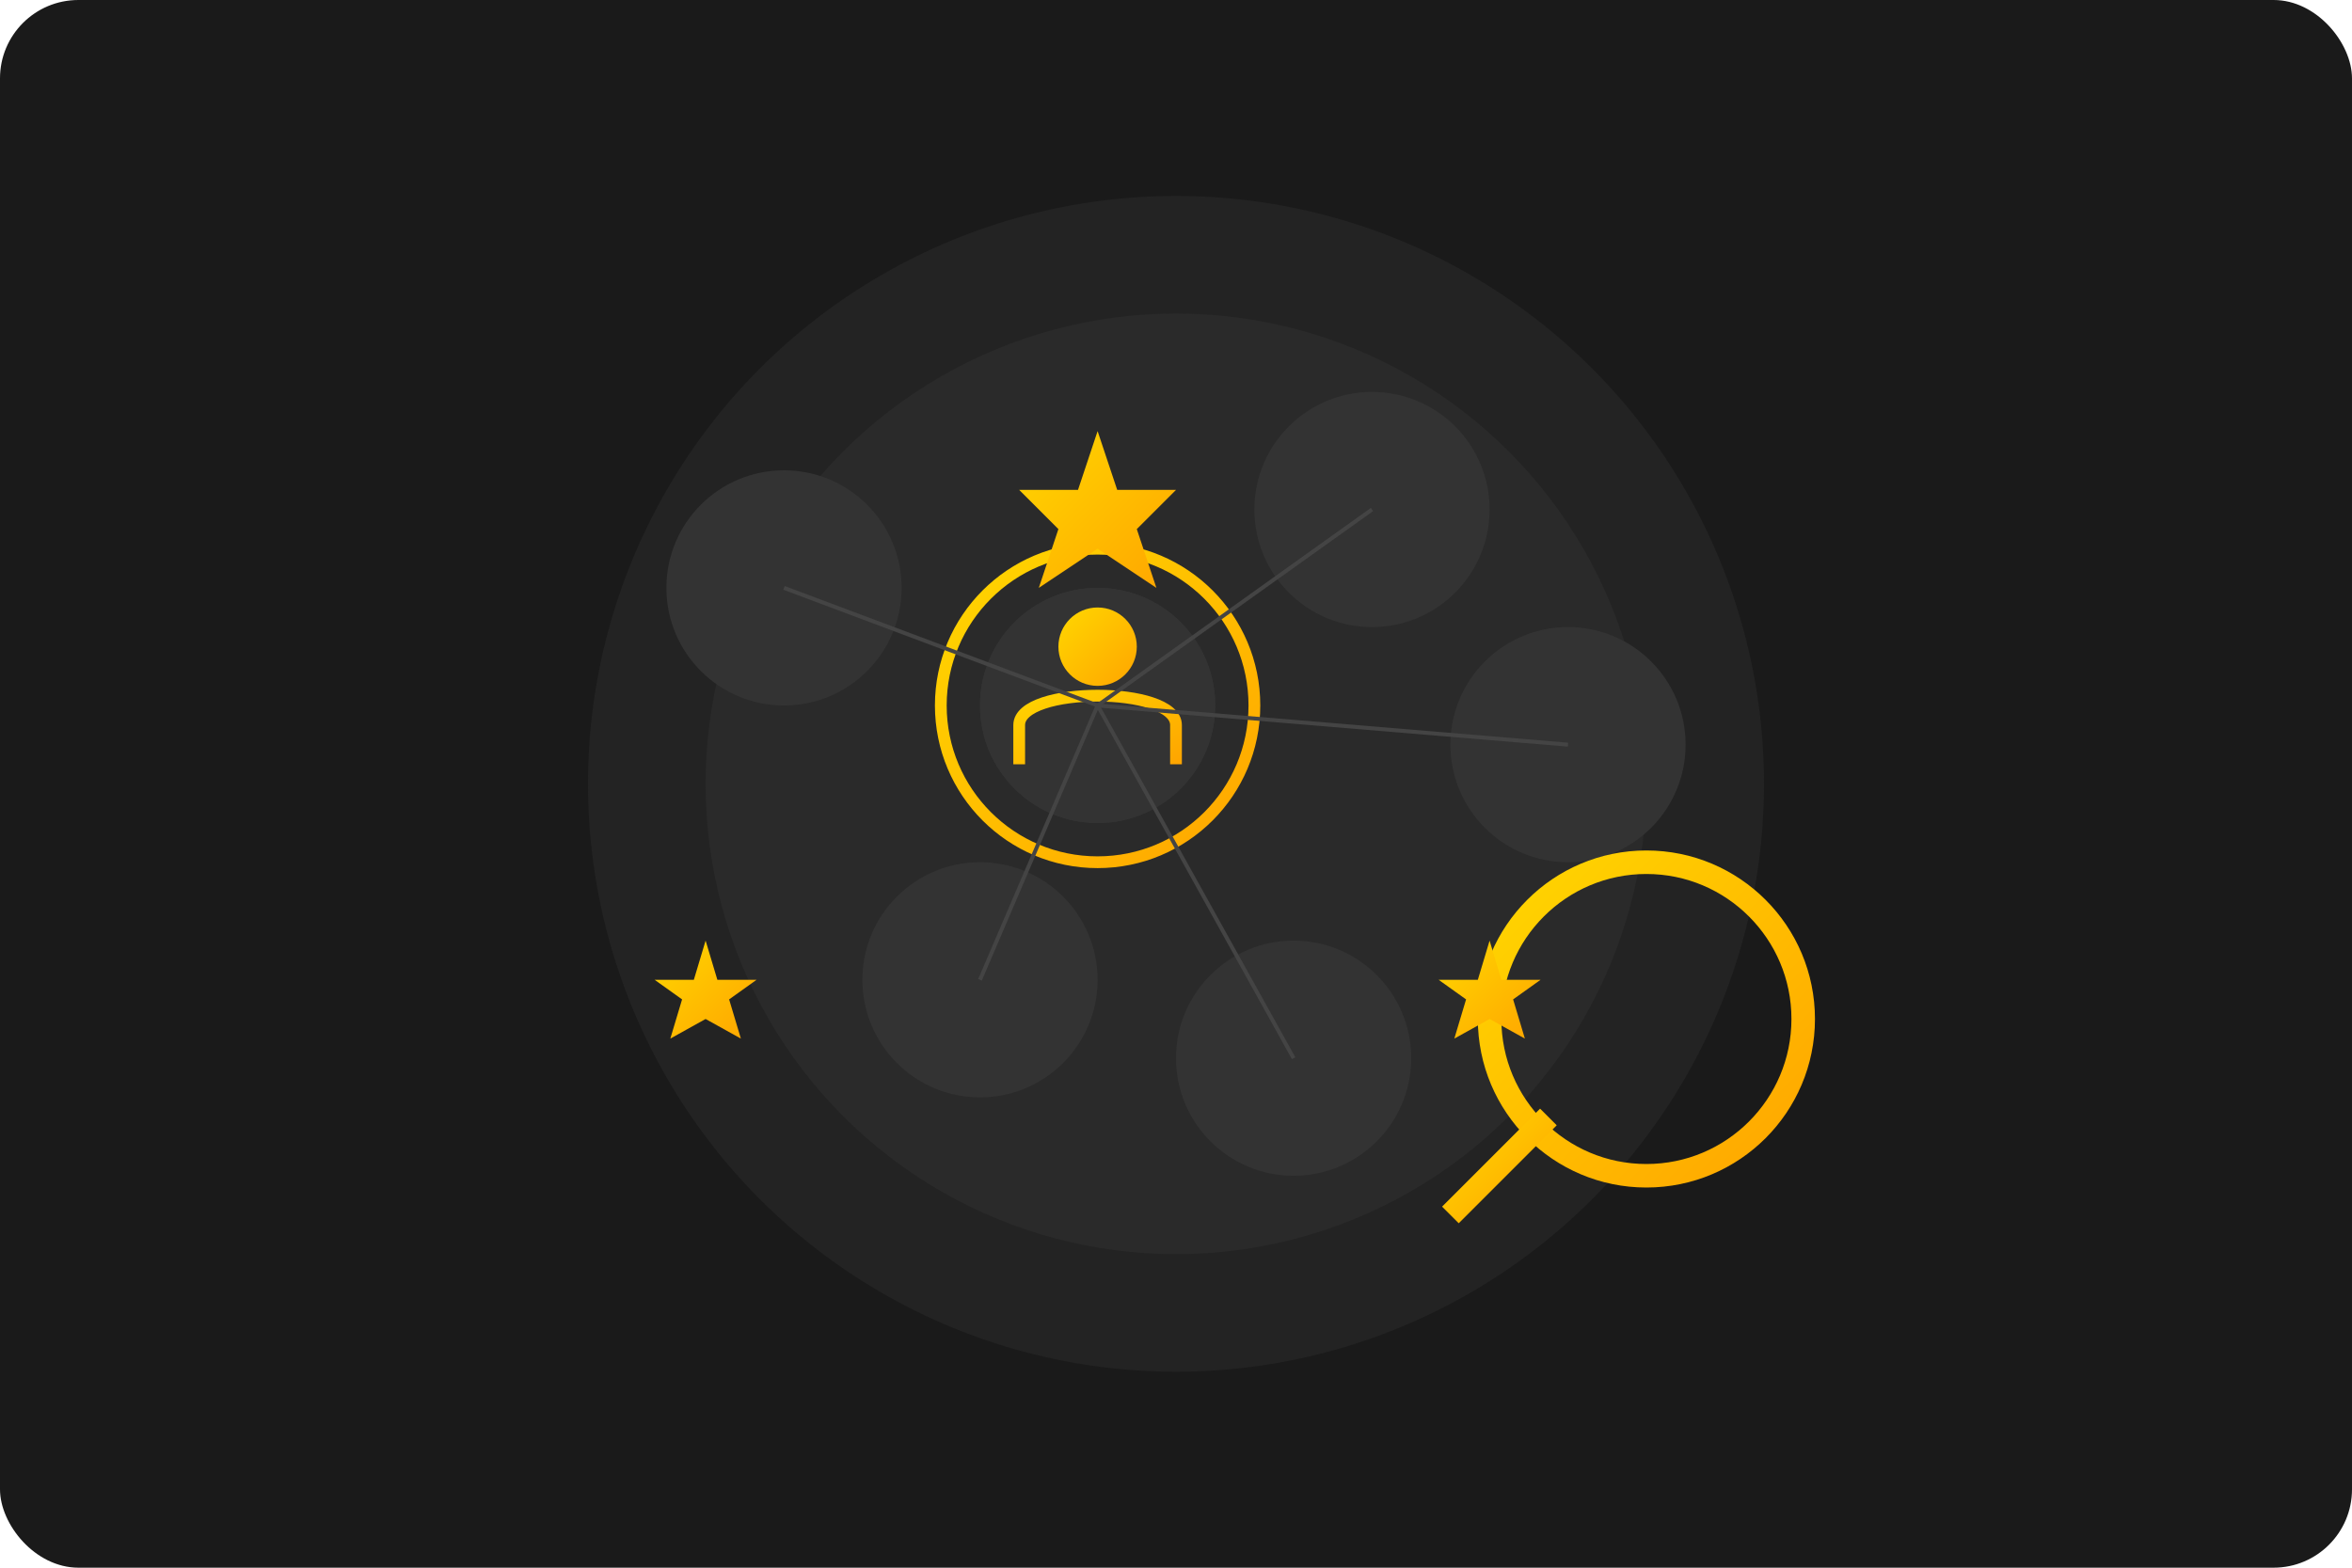 <?xml version="1.0" encoding="UTF-8"?>
<svg width="600" height="400" viewBox="0 0 600 400" fill="none" xmlns="http://www.w3.org/2000/svg">
  <!-- Background -->
  <rect width="600" height="400" rx="20" fill="#1A1A1A" />
  
  <!-- Decorative circles -->
  <circle cx="300" cy="200" r="150" fill="#232323" />
  <circle cx="300" cy="200" r="120" fill="#2A2A2A" />
  
  <!-- Talent search concept -->
  <circle cx="200" cy="150" r="30" fill="#333333" />
  <circle cx="280" cy="180" r="30" fill="#333333" />
  <circle cx="350" cy="130" r="30" fill="#333333" />
  <circle cx="400" cy="190" r="30" fill="#333333" />
  <circle cx="250" cy="250" r="30" fill="#333333" />
  <circle cx="330" cy="270" r="30" fill="#333333" />

  <!-- Highlight selected talent -->
  <circle cx="280" cy="180" r="40" stroke="url(#goldGradient)" stroke-width="3" fill="none" />
  <circle cx="280" cy="180" r="30" fill="#333333" />
  
  <!-- Person icon in highlighted circle -->
  <circle cx="280" cy="165" r="10" fill="url(#goldGradient)" />
  <path d="M260 195 L260 185 C260 175 300 175 300 185 L300 195" stroke="url(#goldGradient)" stroke-width="3" fill="none" />
  
  <!-- Connection lines between talents -->
  <line x1="200" y1="150" x2="280" y2="180" stroke="#444444" stroke-width="1" />
  <line x1="280" y1="180" x2="350" y2="130" stroke="#444444" stroke-width="1" />
  <line x1="280" y1="180" x2="400" y2="190" stroke="#444444" stroke-width="1" />
  <line x1="280" y1="180" x2="250" y2="250" stroke="#444444" stroke-width="1" />
  <line x1="280" y1="180" x2="330" y2="270" stroke="#444444" stroke-width="1" />
  
  <!-- Magnifying glass -->
  <circle cx="420" cy="260" r="40" stroke="url(#goldGradient)" stroke-width="6" fill="none" />
  <line x1="395" y1="285" x2="370" y2="310" stroke="url(#goldGradient)" stroke-width="6" />
  
  <!-- Stars to indicate quality -->
  <path d="M280 110 L285 125 L300 125 L290 135 L295 150 L280 140 L265 150 L270 135 L260 125 L275 125 Z" fill="url(#goldGradient)" />
  <path d="M180 240 L183 250 L193 250 L186 255 L189 265 L180 260 L171 265 L174 255 L167 250 L177 250 Z" fill="url(#goldGradient)" />
  <path d="M380 240 L383 250 L393 250 L386 255 L389 265 L380 260 L371 265 L374 255 L367 250 L377 250 Z" fill="url(#goldGradient)" />
  
  <!-- Definitions -->
  <defs>
    <linearGradient id="goldGradient" x1="0%" y1="0%" x2="100%" y2="100%">
      <stop offset="0%" stop-color="#FFD700" />
      <stop offset="100%" stop-color="#FFA500" />
    </linearGradient>
  </defs>
</svg> 